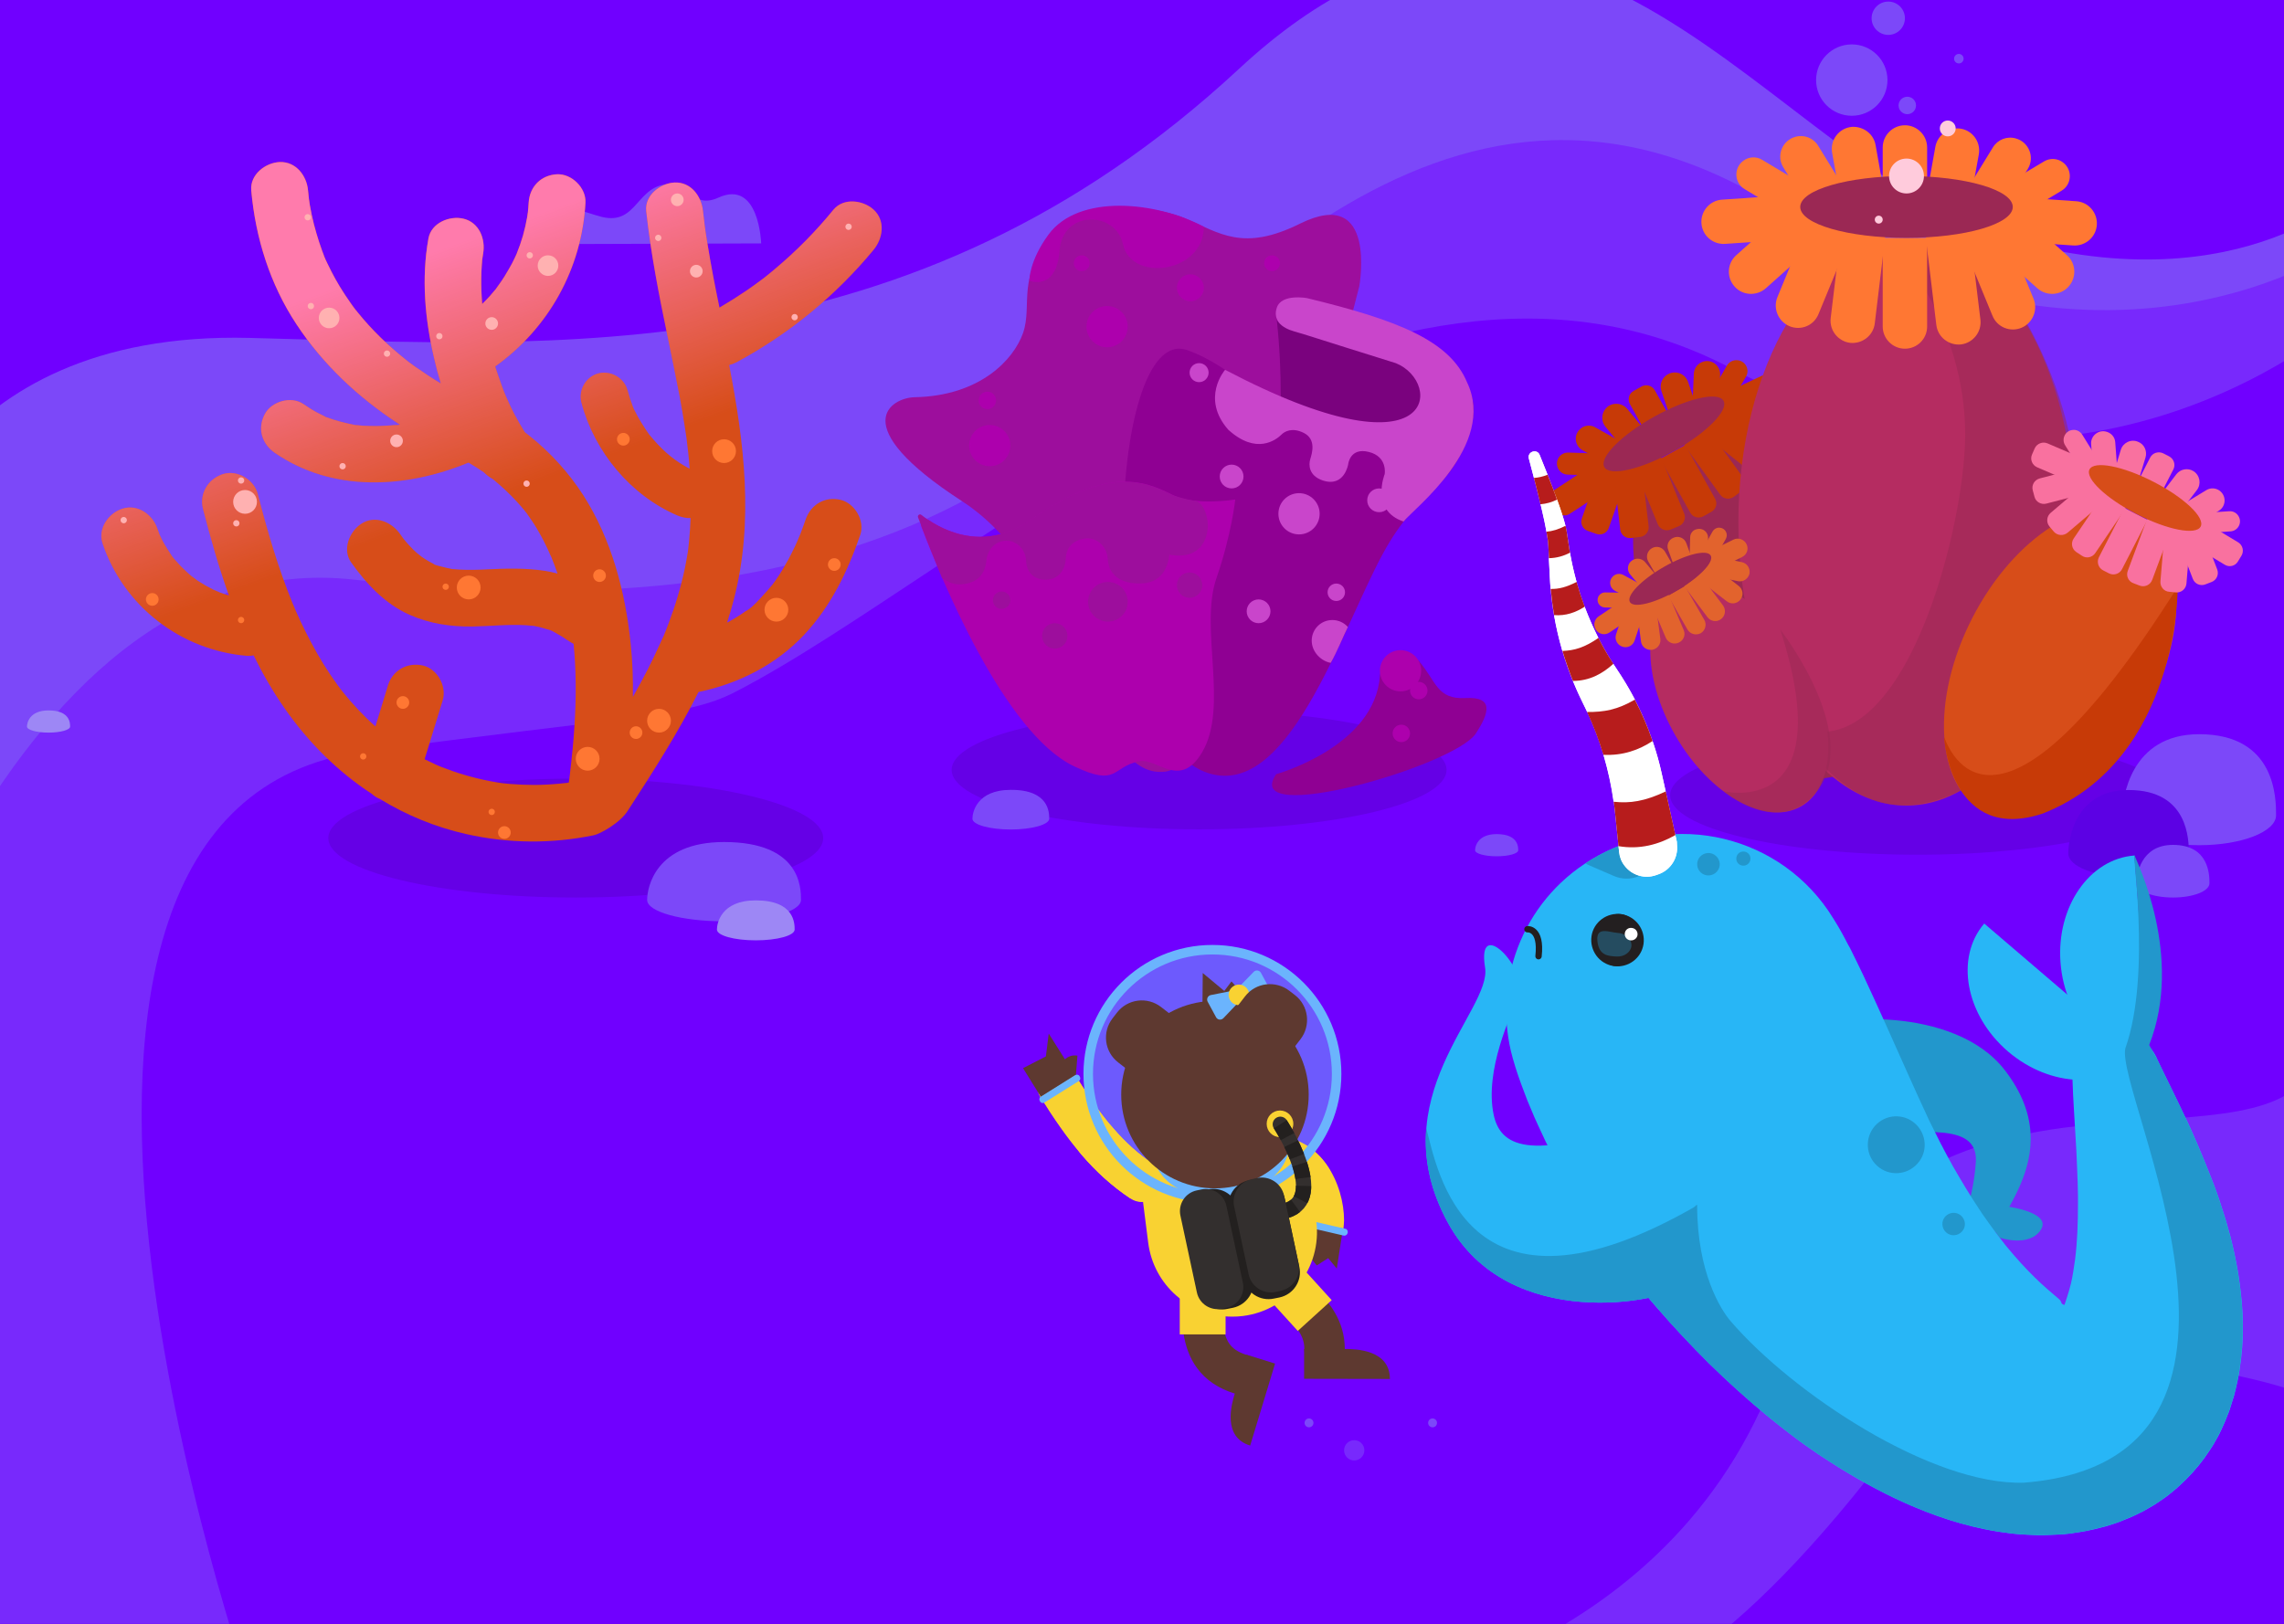 <svg width="1440" height="1024" fill="none" xmlns="http://www.w3.org/2000/svg"><rect width="100%" height="100%" fill="#333333" stroke="none"/><g clip-path="url(#clip0)"><path fill="#7000FF" d="M0 0h1440v1024H0z"/><g clip-path="url(#clip1)"><path d="M1448-8H-4v1162.1h1452V-8z" fill="#7000FF"/><path opacity=".5" d="M158.194 1067s-194.914-557.208 71.025-593.019c166.279-22.391 203.188-21.648 233.929-37.424 147.535-75.714 404.139-322.043 628.302-204.293 224.16 117.751 389.03-33.155 389.03-33.155l6.71-80.596s-72.57 93.027-223.9 62.501c-151.33-30.527-303.618-251.903-495.853-44.477-192.235 207.426-416.204 206.261-609.243 215.894C-39.712 362.29-92.043 585.589-92.043 585.589L-168 1067h326.194z" fill="#8053FA"/><path d="M-101.321 722.239s97.832-382.335 324.819-356.675c228.758 25.912 353.285-24.119 426.867-76.182C751.046 218.177 905.693-3.609 1120.36 130.664c214.67 134.273 366.28 18.605 366.28 18.605l1.15-31.531s-72.34 75.043-220.94 33.249c-148.6-41.795-278.434-299.934-485.754-107.522C573.775 235.877 350.565 218.017 157.367 213.094c-198.038-5.009-227.285 144.89-227.285 144.89l-21.459 219.6-9.944 144.655z" fill="#7C48F9"/><path opacity=".5" d="M1447.9 686l1.1 192s-176.3-65.5-272 55c-100.9 127-163.2 144-194.9 141-31.7-3-128.1-1-128.1-1s206.3-25 269.7-219c65.4-199.7 265.2-120 324.2-168z" fill="#8053FA"/><path opacity=".1" d="M1209 539c86.16 0 156-16.789 156-37.5s-69.84-37.5-156-37.5-156 16.789-156 37.5 69.84 37.5 156 37.5z" fill="#000"/><path d="M1435 514.1c0 10.4-21.7 18.9-48.5 18.9s-48.5-8.5-48.5-18.9c0-10.4 5-51.1 48.5-51.1 48.5 0 48.5 40.7 48.5 51.1z" fill="#7C48F9"/><path d="M1380 538.2c0 8.2-17 14.8-38 14.8s-38-6.6-38-14.8c0-8.2 3.9-40 38-40 38 0 38 31.8 38 40z" fill="#5C01E4"/><path d="M1393 557c0 5-10.3 9-23 9s-23-4-23-9 2.4-24.2 23-24.2c23 0 23 19.3 23 24.2z" fill="#7C48F9"/><path d="M1166.88 485.598c32.87-18.275 34.57-77.972 3.79-133.337-30.78-55.366-82.38-85.433-115.25-67.158-32.87 18.275-34.57 77.972-3.79 133.337 30.78 55.366 82.38 85.433 115.25 67.158z" fill="#9B2854"/><path d="M1088.8 230.5l-17.2 29.8 14.8 2.1 14.4-24.9c2.5-4.3-.2-9.7-5.1-10.3-2.7-.4-5.5.9-6.9 3.3z" fill="#C73A07"/><path d="M1067.9 235.6l-1.1 26.5 16.8-4.1.9-21.7c.2-5.5-4.9-9.7-10.2-8.4-3.6.9-6.2 4-6.4 7.7z" fill="#C73A07"/><path d="M1047.5 246.7l7.2 21.1 16.3-7.4-6.7-19.5c-1.7-5-7.3-7.4-12.1-5.2-4.2 1.9-6.2 6.7-4.7 11zM988.799 285.4l34.401 1.1-6.1 13.7-28.801-.9c-4.9-.2-8.1-5.3-6.1-9.8 1.1-2.5 3.7-4.2 6.6-4.1z" fill="#C73A07"/><path d="M1005.8 269.5l23.1 13-12.3 12.1-18.9-10.7c-4.8-2.7-5.7-9.3-1.7-13.1 2.5-2.6 6.6-3.2 9.8-1.3z" fill="#C73A07"/><path d="M1026 257.9l14.1 17.3-14.9 9.9-13-16c-3.3-4.1-2.4-10.1 2-13.1 3.8-2.4 8.9-1.6 11.8 1.9z" fill="#C73A07"/><path d="M1043.3 246.1l11.7 21-15.7 8.7-11.7-21c-1.6-3-.6-6.7 2.4-8.3l5-2.8c2.9-1.6 6.7-.5 8.3 2.4zM1014.3 332.9l12.8-36.6-17-5.9-12.8 36.6c-1.1 3.2.6 6.7 3.8 7.8l5.4 1.9c3.2 1.1 6.7-.6 7.8-3.8z" fill="#C73A07"/><path d="M989.7 324l32.5-21.1-9.8-15.1L980 309c-2.8 1.8-3.7 5.6-1.8 8.5l3.1 4.8c1.8 2.8 5.6 3.6 8.4 1.7z" fill="#C73A07"/><path d="M1039.4 331.8l-4.5-38.5-17.9 2.1 4.5 38.5c.4 3.4 3.4 5.8 6.8 5.4l5.7-.7c3.4-.4 5.8-3.4 5.4-6.8z" fill="#C73A07"/><path d="M1061.8 323.8l-14.7-35.9-16.6 6.8 14.7 35.9c1.3 3.1 4.9 4.6 8 3.4l5.3-2.2c3.1-1.3 4.6-4.9 3.3-8z" fill="#C73A07"/><path d="M1081.3 314.5l-18.8-33.9-15.7 8.7 18.8 33.9c1.6 3 5.4 4 8.3 2.4l5-2.8c3-1.6 4.1-5.3 2.4-8.3zM1114.2 277.4l-37.8-8.5 3.9-17.5 37.8 8.5c3.3.7 5.4 4 4.6 7.3l-1.3 5.6c-.6 3.3-3.9 5.3-7.2 4.6z" fill="#C73A07"/><path d="M1118.3 253.3l-35.1 16.5-7.6-16.3 35.1-16.5c3.1-1.4 6.7-.1 8.2 2.9l2.4 5.2c1.4 3.1 0 6.8-3 8.2z" fill="#C73A07"/><path d="M1103.2 297.1l-30.3-24.2 11.2-14.1 30.3 24.2c2.7 2.1 3.1 6 1 8.6l-3.6 4.5c-2.1 2.7-6 3.1-8.6 1z" fill="#C73A07"/><path d="M1084.5 311.9l-22.8-31.4 14.6-10.6 22.8 31.4c2 2.7 1.4 6.6-1.4 8.6l-4.6 3.4c-2.8 2-6.6 1.4-8.6-1.4z" fill="#C73A07"/><path d="M1055.13 284.578c20.76-11.54 34.86-25.785 31.51-31.819-3.35-6.034-22.9-1.571-43.66 9.969-20.75 11.539-34.86 25.785-31.5 31.818 3.35 6.034 22.9 1.571 43.65-9.968z" fill="#9B2854"/><path d="M1202 508c58.54 0 106-79.917 106-178.5S1260.54 151 1202 151s-106 79.917-106 178.5S1143.46 508 1202 508z" fill="#B52C61"/><path opacity=".5" d="M1242.7 153.1L1196 157s43 48 43 117c0 62.6-44 231-119 177 34 37 58.5 74.9 116.3 47.5 57.8-27.4 131.2-199.3 6.4-345.4z" fill="#9B2854"/><path d="M1288.7 101.8l-46 27.5 18.6 14 38.4-23c6.6-3.9 7.1-13.3.9-17.9-3.4-2.6-8.1-2.9-11.9-.6z" fill="#F73"/><path d="M1256.5 92.9l-21.6 35.2 25.9 7.2 17.7-28.8c4.5-7.3.7-16.9-7.6-19.2-5.5-1.6-11.4.7-14.4 5.6z" fill="#F73"/><path d="M1220.2 92.5l-6.1 34.2 27.8 2.2 5.7-31.6c1.4-8.1-4.4-15.6-12.5-16.3-7.2-.4-13.6 4.5-14.9 11.5zM1111 100.8l46 27.5-18.6 14-38.4-23c-6.6-3.9-7.1-13.3-.9-17.9 3.4-2.6 8.2-2.9 11.9-.6z" fill="#F73"/><path d="M1146.3 91.9l21.6 35.2-25.9 7.2-17.7-28.8c-4.5-7.3-.7-16.9 7.6-19.2 5.5-1.6 11.4.7 14.4 5.6z" fill="#F73"/><path d="M1182.5 91.5l6.1 34.2-27.8 2.2-5.7-31.6c-1.4-8.1 4.4-15.6 12.5-16.3 7.3-.4 13.7 4.5 14.9 11.5z" fill="#F73"/><path d="M1215 93v33h-28V93c0-7.7 6.3-14 14-14s14 6.3 14 14zM1113.3 181.8l41.7-37.2-18.6-20.9-41.7 37.2c-5.8 5.1-6.3 14-1.1 19.8 5 5.7 13.9 6.2 19.7 1.1z" fill="#F73"/><path d="M1087.6 153.8l55.8-3.8-1.9-27.9-55.8 3.8c-7.7.5-13.5 7.2-13 14.9s7.2 13.5 14.9 13z" fill="#F73"/><path d="M1146.5 198.1l21.3-51.7-25.9-10.7-21.3 51.7c-2.9 7.1.5 15.3 7.6 18.3 7.2 3 15.4-.4 18.3-7.6z" fill="#F73"/><path d="M1182 203.9l6.7-55.5-27.8-3.3-6.7 55.5c-.9 7.7 4.6 14.6 12.2 15.6 7.7.8 14.7-4.6 15.6-12.3z" fill="#F73"/><path d="M1215 205.9V150h-28v55.9c0 7.7 6.3 14 14 14s14-6.2 14-14zM1284.5 181.8l-41.7-37.2 18.6-20.9 41.7 37.2c5.8 5.1 6.3 14 1.1 19.8-5.1 5.7-13.9 6.2-19.7 1.1z" fill="#F73"/><path d="M1307.1 154.8l-55.8-3.8 1.9-27.9 55.8 3.8c7.7.5 13.5 7.2 13 14.9s-7.2 13.5-14.9 13z" fill="#F73"/><path d="M1256.2 199.1l-21.3-51.7 25.9-10.7 21.3 51.7c2.9 7.1-.5 15.3-7.6 18.3-7.2 3-15.4-.4-18.3-7.6z" fill="#F73"/><path d="M1220.8 204.9l-6.7-55.5 27.8-3.3 6.7 55.5c.9 7.7-4.6 14.6-12.2 15.6-7.7.8-14.7-4.6-15.6-12.3z" fill="#F73"/><path d="M1202 150c37 0 67-8.73 67-19.5s-30-19.5-67-19.5-67 8.73-67 19.5 30 19.5 67 19.5z" fill="#9B2854"/><path d="M1135.65 508.458c22.26-12.815 22.8-53.583 1.23-91.059-21.58-37.475-57.12-57.466-79.37-44.651-22.26 12.815-22.81 53.583-1.23 91.058 21.58 37.476 57.11 57.467 79.37 44.652z" fill="#B52C61"/><path d="M1079.7 335.2l-11.4 20.5 10.2 1.3 9.6-17.2c1.6-2.9-.2-6.6-3.6-7-1.9-.3-3.8.7-4.8 2.4z" fill="#E2632D"/><path d="M1065.6 338.9l-.5 18.1 11.4-2.9.4-14.8c.1-3.8-3.4-6.6-7.1-5.6-2.4.5-4.2 2.6-4.2 5.2z" fill="#E2632D"/><path d="M1051.7 346.6l5.2 14.4 11.1-5.2-4.8-13.2c-1.2-3.4-5.1-5-8.3-3.4-2.9 1.2-4.3 4.5-3.2 7.4zM1012 373.6l23.5.4-4 9.4-19.6-.3c-3.4-.1-5.6-3.5-4.3-6.6.8-1.8 2.5-2.9 4.4-2.9z" fill="#E2632D"/><path d="M1023.5 362.6l15.9 8.6-8.3 8.4-13-7.1c-3.3-1.8-4-6.3-1.3-8.9 1.7-1.8 4.5-2.2 6.7-1z" fill="#E2632D"/><path d="M1037.2 354.5l9.8 11.7-10.1 6.9-9.1-10.8c-2.3-2.7-1.8-6.9 1.2-8.9 2.6-1.8 6.2-1.3 8.2 1.1z" fill="#E2632D"/><path d="M1049.8 348l7.2 12.5-10.6 6.1-7.2-12.5c-1.7-2.9-.7-6.7 2.3-8.4 2.9-1.7 6.6-.7 8.3 2.3zM1030.6 403.9l7.7-23.3-11.7-3.9-7.7 23.3c-1.1 3.2.7 6.7 3.9 7.8 3.3 1.1 6.7-.6 7.8-3.9z" fill="#E2632D"/><path d="M1014.7 398.9l20.4-13.7-6.8-10.2-20.4 13.7c-2.8 1.9-3.6 5.7-1.7 8.5 1.9 2.8 5.7 3.6 8.5 1.7z" fill="#E2632D"/><path d="M1046.8 402.9l-3.2-24.3-12.2 1.6 3.2 24.3c.4 3.4 3.5 5.7 6.9 5.3 3.4-.5 5.8-3.6 5.3-6.9z" fill="#E2632D"/><path d="M1061.5 397.3l-9.6-22.6-11.3 4.8 9.6 22.6c1.3 3.1 4.9 4.6 8.1 3.2 3.1-1.3 4.6-4.9 3.2-8z" fill="#E2632D"/><path d="M1074.5 390.9l-12.2-21.3-10.6 6.1 12.2 21.3c1.7 2.9 5.4 3.9 8.4 2.3 2.9-1.8 3.9-5.5 2.2-8.4zM1095.7 366.5l-24-5 2.5-12 24 5c3.3.7 5.4 3.9 4.8 7.3-.8 3.2-4 5.4-7.3 4.7z" fill="#E2632D"/><path d="M1098.3 351.3l-22 10.8-5.4-11 22-10.8c3-1.5 6.7-.2 8.2 2.8 1.6 3 .3 6.7-2.8 8.2z" fill="#E2632D"/><path d="M1088.7 379.2l-19.4-15 7.5-9.7 19.4 15c2.7 2.1 3.2 5.9 1.1 8.6-2.1 2.7-5.9 3.2-8.6 1.1z" fill="#E2632D"/><path d="M1076.5 389.2l-14.7-19.6 9.8-7.4 14.7 19.6c2 2.7 1.5 6.6-1.2 8.6-2.7 2.1-6.6 1.5-8.6-1.2z" fill="#E2632D"/><path d="M1057.32 372.355c14.07-8.103 23.58-17.969 21.23-22.037-2.34-4.068-15.65-.798-29.72 7.305-14.07 8.102-23.58 17.968-21.23 22.036 2.34 4.068 15.65.798 29.72-7.304z" fill="#9B2854"/><path opacity=".5" d="M1122.4 397s55.6 71 19.6 106c-23.9 23.2-55.3-4-55.3-4s74.3 18 35.7-102z" fill="#9B2854"/><path d="M1354.34 446.609c26.51-51.577 23.2-106.14-7.4-121.871-30.6-15.731-76.91 13.327-103.42 64.903-26.51 51.577-23.2 106.14 7.41 121.871 30.6 15.731 76.9-13.327 103.41-64.903z" fill="#D74D19"/><path d="M1373 370s1 109-85 143c-57 19-62.4-45.7-62.2-47.8.2-2.2 26.2 96.8 147.2-95.2z" fill="#C73A07"/><path d="M1405.4 322.4l-31.4 2 6 12.4 26.3-1.7c4.5-.3 7.3-5.1 5.3-9.1-1.1-2.4-3.6-3.8-6.2-3.6z" fill="#F9719F"/><path d="M1391 309.1l-20.7 12.6 11.6 10.7 17-10.3c4.3-2.6 4.9-8.6 1.2-12.1-2.5-2.3-6.2-2.7-9.1-.9z" fill="#F9719F"/><path d="M1372.1 299.1l-12.4 16.3 13.9 8.6 11.5-15c2.9-3.8 1.9-9.3-2.2-11.9-3.6-2.2-8.2-1.3-10.8 2zM1312.8 274.1l16.6 26.8-13.5 2.3-13.9-22.4c-2.4-3.8-.1-8.9 4.3-9.6 2.6-.5 5.1.7 6.5 2.9z" fill="#F9719F"/><path d="M1333.6 278.9l1.8 24.2-15.5-3.2-1.5-19.8c-.4-5 4.2-9 9.1-8 3.4.7 5.9 3.4 6.1 6.8z" fill="#F9719F"/><path d="M1352.7 288.5l-6 19.6-15.1-6.3 5.5-18.1c1.4-4.6 6.5-7 10.9-5.1 3.9 1.5 5.9 5.8 4.7 9.9z" fill="#F9719F"/><path d="M1370.2 296.1l-9.8 19.1-14.6-7.5 9.8-19.1c1.5-3 5.2-4.2 8.3-2.7l3.7 1.9c3 1.6 4.2 5.3 2.6 8.3zM1290.1 317.6l33.9-8.8-4.1-15.9-33.9 8.8c-3.3.9-5.3 4.2-4.4 7.5l1.1 4.1c.8 3.2 4.2 5.1 7.4 4.3z" fill="#F9719F"/><path d="M1284.4 294.7l32.1 13.8 6.5-15.1-32.1-13.8c-3.1-1.3-6.7.1-8.1 3.2l-1.7 3.9c-1.3 3 .1 6.6 3.3 8z" fill="#F9719F"/><path d="M1303.6 335.9l26.7-22.7-10.7-12.5-26.7 22.7c-2.6 2.2-2.9 6.1-.7 8.7l2.7 3.2c2.2 2.5 6.1 2.8 8.7.6z" fill="#F9719F"/><path d="M1321 348.8l19.6-29-13.6-9.2-19.6 29c-1.9 2.8-1.2 6.6 1.6 8.5l3.5 2.3c2.8 2 6.6 1.2 8.5-1.6z" fill="#F9719F"/><path d="M1337.9 358.9l16-31.1-14.6-7.5-16 31.1c-1.5 3-.4 6.7 2.7 8.3l3.7 1.9c3 1.5 6.7.3 8.2-2.7zM1382.5 365l-12.6-32.7 15.4-5.9 12.6 32.7c1.2 3.2-.4 6.7-3.5 7.9l-3.9 1.5c-3.2 1.3-6.8-.3-8-3.5z" fill="#F9719F"/><path d="M1402.6 356.1l-30-18.1 8.5-14.1 30 18.1c2.9 1.8 3.8 5.5 2.1 8.4l-2.2 3.6c-1.7 3-5.5 3.9-8.4 2.1z" fill="#F9719F"/><path d="M1362.1 366.6l2.9-34.9 16.4 1.4-2.9 34.9c-.3 3.4-3.3 5.9-6.6 5.6l-4.2-.4c-3.4-.2-5.9-3.2-5.6-6.6z" fill="#F9719F"/><path d="M1341.5 360l12.2-32.8 15.4 5.7-12.2 32.8c-1.2 3.2-4.7 4.8-7.9 3.6l-3.9-1.5c-3.2-1.1-4.8-4.6-3.6-7.8z" fill="#F9719F"/><path d="M1387.47 332.049c2.9-5.649-10.43-18.293-29.79-28.242-19.35-9.949-37.39-13.434-40.3-7.786-2.9 5.649 10.43 18.293 29.79 28.242 19.35 9.949 37.39 13.435 40.3 7.786z" fill="#D74D19"/><path d="M1202 122c6.08 0 11-4.925 11-11s-4.92-11-11-11-11 4.925-11 11 4.92 11 11 11zM1184.5 141c1.38 0 2.5-1.119 2.5-2.5s-1.12-2.5-2.5-2.5-2.5 1.119-2.5 2.5 1.12 2.5 2.5 2.5z" fill="#FFCBDC"/><path d="M1167.5 73c12.43 0 22.5-10.074 22.5-22.5S1179.93 28 1167.5 28 1145 38.074 1145 50.5s10.07 22.5 22.5 22.5zM1190.5 22c5.8 0 10.5-4.701 10.5-10.5 0-5.799-4.7-10.5-10.5-10.5S1180 5.701 1180 11.5c0 5.799 4.7 10.5 10.5 10.5zM1202.5 72c3.04 0 5.5-2.462 5.5-5.5s-2.46-5.5-5.5-5.5-5.5 2.462-5.5 5.5 2.46 5.5 5.5 5.5zM1235 40c1.66 0 3-1.343 3-3s-1.34-3-3-3-3 1.343-3 3 1.34 3 3 3z" fill="#7C48F9"/><path d="M1228 86c2.76 0 5-2.239 5-5s-2.24-5-5-5-5 2.239-5 5 2.24 5 5 5z" fill="#FFCBDC"/><path opacity=".1" d="M756 523c86.156 0 156-16.789 156-37.5S842.156 448 756 448s-156 16.789-156 37.5S669.844 523 756 523z" fill="#000"/><path d="M479.9 153.5s-1.2-40.6-26.9-28.9c-15.9 7.3-19.3-8.6-30-8.6-22 0-20.8 26.3-43.5 20.8-12-3-26.3-10.5-35.5-3.1-9.1 7.3-14 20.3-14 20.3l149.9-.5zM661.5 516.3c0 3.7-10.9 6.8-24.2 6.8-13.3 0-24.2-3-24.2-6.8s2.5-18.2 24.2-18.2c24.2-.1 24.2 14.4 24.2 18.2zM957.2 536.2c0 2.1-6.1 3.8-13.6 3.8s-13.6-1.7-13.6-3.8c0-2.1 1.4-10.2 13.6-10.2 13.6 0 13.6 8.1 13.6 10.2z" fill="#7C48F9"/><path d="M857 180.5s11.6-63.7-37.3-39.5c-36.1 17.9-50.4 6.1-73-3.5-12.8-5.5-58.2-15.6-81.6 9.6-25.1 27.1-13.8 44.8-20.1 62.9-5.9 16.8-27.1 39.7-68.4 40.5-14.1.3-44.8 17.1 30 65.6 74.8 48.5 80.9 176.4 128.1 170.5C782 480.5 857 180.5 857 180.5z" fill="#9D0E9D"/><path d="M769.1 455.9S819 332 805 202c80-3 118 49.4 118 49.4L769.1 455.9z" fill="#7A027E"/><path d="M748.2 220.7c37.1 12.4 70.8 61.5 125.4 52.7 42.3-6.8 32.4-33 12.4-46.2-24.6-16.2-91.7-12.2-80.2-31.9 8.9-15.2 35.4 1.5 59.2 6.7 13.8 3 74.8 26 62.4 67.7-12.4 41.7-32.2 36.3-55.6 79.6-27.1 50.1-60.3 157.4-112.1 137.5-71.1-27.4-62.3-283-11.5-266.1z" fill="#8F0093"/><path d="M757.9 474.4c17-28.7-1.9-78.5 9.1-110 9.5-27.5 11.8-49.4 11.8-49.4s-24.6 4-38.4-2.4c-13.8-6.4-38.1-22-89.8 14.8-27.5 19.6-52.1 9.1-64.7.8-2.7-1.8-6.1.9-5 3.9 12.5 33.1 52.3 130.1 96.2 151.1 27.7 13.2 23.5.7 40.9-3.1 11.6-2.5 25.8 18.1 39.9-5.7z" fill="#AD00AD"/><path d="M804.6 488.2S867 471 870 426c1-8 13.1-22.2 24.4-9.3 11.3 12.9 11.3 24.5 29.6 23.5s14.6 9.8 6.6 22.2c-13.4 20.8-149 59.4-126 25.8z" fill="#8F0093"/><path d="M776.5 308c4.142 0 7.5-3.358 7.5-7.5 0-4.142-3.358-7.5-7.5-7.5-4.142 0-7.5 3.358-7.5 7.5 0 4.142 3.358 7.5 7.5 7.5zM793.5 393c4.142 0 7.5-3.358 7.5-7.5 0-4.142-3.358-7.5-7.5-7.5-4.142 0-7.5 3.358-7.5 7.5 0 4.142 3.358 7.5 7.5 7.5zM842.5 379c3.038 0 5.5-2.462 5.5-5.5s-2.462-5.5-5.5-5.5-5.5 2.462-5.5 5.5 2.462 5.5 5.5 5.5zM869.5 323c4.142 0 7.5-3.358 7.5-7.5 0-4.142-3.358-7.5-7.5-7.5-4.142 0-7.5 3.358-7.5 7.5 0 4.142 3.358 7.5 7.5 7.5zM819 337c7.18 0 13-5.82 13-13s-5.82-13-13-13-13 5.82-13 13 5.82 13 13 13zM756 241c3.314 0 6-2.686 6-6s-2.686-6-6-6-6 2.686-6 6 2.686 6 6 6zM839 418c-6-1-12-6.8-12-14s5.8-13 13-13c3.9 0 7.4 1.7 9.8 4.4C847 401 843 411 839 418z" fill="#C945CB"/><path d="M772.4 233.2s-15.6 17.8 2 37.8c17.6 16 30.1 6.5 33.6 3 2-2 6.8-4.6 14-1 8 4 5.2 12.9 4.1 16.5C825 293 825 300 834 303c13.6 4.5 16-10.2 16-10.2s1-10.8 13-7.8c12 3 10 14 10 14s-9.2 22.8 11.9 29.9c6.1-7.9 59.1-47.9 40-87.9C914 215 882 202 824 188c0 0-16-3-19 6-2.6 7.8 2.8 12.7 11 15 8.2 2.3 9.5 3 64 20 30 12 27 75-107.6 4.2z" fill="#C945CB"/><path d="M665 409c4.418 0 8-3.582 8-8s-3.582-8-8-8-8 3.582-8 8 3.582 8 8 8zM750 377c4.418 0 8-3.582 8-8s-3.582-8-8-8-8 3.582-8 8 3.582 8 8 8zM720.5 356c3.038 0 5.5-2.462 5.5-5.5s-2.462-5.5-5.5-5.5-5.5 2.462-5.5 5.5 2.462 5.5 5.5 5.5zM631.5 384c3.038 0 5.5-2.462 5.5-5.5s-2.462-5.5-5.5-5.5-5.5 2.462-5.5 5.5 2.462 5.5 5.5 5.5zM698.5 392c6.904 0 12.5-5.596 12.5-12.5s-5.596-12.5-12.5-12.5-12.5 5.596-12.5 12.5 5.596 12.5 12.5 12.5z" fill="#9D0E9D"/><path d="M753.2 315.8c5.3.7 8.3 9.2 8.3 15.7 0 0 .7 22.6-24.2 18.3-1.8 13.7-9.7 18.7-20.4 18.1 0 0-17.5.6-18.5-15.4-.4-7.2-5.8-13-13-13 0 0-13 0-13.5 13-.3 6.9-4.5 12.5-11.5 13-4 .5-13-1-13.5-12-.3-6.8-5.7-12.6-12.5-12.5-6.9 0-11.8 5.6-12.5 12.5-1.5 15-14.5 15-17.5 15-4 0-7.6-2.1-10.4-3.9l-15.2-38.3c-.5-1.3 1-2.5 2.1-1.6 10.3 8.1 38 25.1 69.5 2.7 51.7-36.8 76-21.1 89.8-14.8.2 0 7.7 2.5 13 3.2z" fill="#9D0E9D"/><path d="M698 219c7.18 0 13-5.82 13-13s-5.82-13-13-13-13 5.82-13 13 5.82 13 13 13zM883 436c7.18 0 13-5.82 13-13s-5.82-13-13-13-13 5.82-13 13 5.82 13 13 13zM624 294c7.18 0 13-5.82 13-13s-5.82-13-13-13-13 5.82-13 13 5.82 13 13 13zM750.5 190c4.694 0 8.5-3.806 8.5-8.5s-3.806-8.5-8.5-8.5-8.5 3.806-8.5 8.5 3.806 8.5 8.5 8.5zM622.5 258c3.038 0 5.5-2.462 5.5-5.5s-2.462-5.5-5.5-5.5-5.5 2.462-5.5 5.5 2.462 5.5 5.5 5.5zM883.5 468c3.038 0 5.5-2.462 5.5-5.5s-2.462-5.5-5.5-5.5-5.5 2.462-5.5 5.5 2.462 5.5 5.5 5.5zM682 171c2.761 0 5-2.239 5-5s-2.239-5-5-5-5 2.239-5 5 2.239 5 5 5zM802 171c2.761 0 5-2.239 5-5s-2.239-5-5-5-5 2.239-5 5 2.239 5 5 5z" fill="#AD00AD"/><path d="M649 177s17 7.1 19-19c2-26 35.7-24.8 40-4 5 24 50.8 18.5 51-11-30-16-79-21-98 5-12.3 16.8-12 29-12 29z" fill="#AD00AD"/><path opacity=".1" d="M363 566c86.156 0 156-16.789 156-37.5S449.156 491 363 491s-156 16.789-156 37.5S276.844 566 363 566z" fill="#000"/><path d="M505 567.5c0 7.5-21.7 13.5-48.5 13.5s-48.5-6-48.5-13.5 5-36.5 48.5-36.5c48.5 0 48.5 29.1 48.5 36.5z" fill="#7C48F9"/><path d="M501 586.2c0 3.8-11 6.8-24.5 6.8s-24.5-3-24.5-6.8 2.5-18.4 24.5-18.4c24.5 0 24.5 14.6 24.5 18.4zM44.2 458.2c0 2.1-6.1 3.8-13.6 3.8S17 460.3 17 458.2c0-2.1 1.4-10.2 13.6-10.2 13.6 0 13.6 8.1 13.6 10.2z" fill="#9D87F5"/><path d="M417.8 402.7c-.1.2-.1.1 0 0z" fill="#D74D19"/><path d="M550.8 157.5c5.9-7.2 7.6-18.3 0-25.3-6.6-6-18.9-7.7-25.3 0-11.1 13.6-23.4 26.1-36.9 37.4-1.7 1.5-3.5 2.9-5.2 4.3-.6.5-1.2 1-1.9 1.5-.2.1-.6.5-1.2.9-3.2 2.4-6.4 4.7-9.6 6.9-5.6 3.8-11.3 7.4-17.1 10.8-1.3-6.5-2.7-13-3.9-19.5-1.4-7.4-2.7-14.8-3.9-22.2-.6-3.6-1.1-7.1-1.6-10.7 0-.3-.1-.7-.1-1.2-.3-2.5-.6-4.9-.9-7.4-1-9.3-7.5-18.3-17.9-17.9-8.8.4-18.9 7.9-17.9 17.9 2.9 26.8 8.1 53.3 13.6 79.7 2.6 12.6 5.2 25.2 7.6 37.8 1.1 6.1 2.2 12.3 3.1 18.4.2 1.5.5 3.1.7 4.6.1.4.3 2 .4 2.6l1.2 10.2c.3 3.1.6 6.2.8 9.3-9.1-4.8-15.7-10.2-22.9-18.5-2.8-3.2-2.3-2.6-4.5-5.8-1.8-2.7-3.5-5.4-5.1-8.2-.8-1.5-1.6-3.1-2.4-4.6-.3-.6-.6-1.2-.8-1.8-.1-.2-.2-.4-.3-.8-1.2-3.3-2.3-6.5-3.2-9.9-2.1-7.8-10.7-12.6-18.5-10.5-7.9 2.2-12.6 10.6-10.5 18.5 8.2 30.9 30.8 58.2 60.3 71 2.8 1.2 5.7 1.8 8.5 1.7-.2 5-.5 9.9-1 14.9-.2 1.6-.3 3.1-.5 4.7-.1.5-.2 1.4-.2 1.6-.6 3.5-1.2 7-1.9 10.4-2.5 11.9-6 23.5-10.3 34.9-1 2.7-2.1 5.4-3.2 8.1-.1.2-.5 1.2-.7 1.5.1-.2.2-.5.4-1-.6 1.3-1.2 2.7-1.8 4-2.5 5.6-5.2 11.1-7.9 16.5-3 5.8-6.1 11.5-9.3 17.2.2-11.3-.2-22.5-1.4-33.7-3.3-32.4-12-65.6-29.8-93.4-9.2-14.3-20.8-27.1-34.2-37.7l-2.7-2.1c-4.5-7.1-8.5-14.6-11.8-22.4-.2-.5-.9-2.1-1.1-2.6-.5-1.4-1.1-2.8-1.6-4.2-1-2.8-2-5.7-3-8.6-.4-1.2-.8-2.5-1.2-3.7 33.7-24.1 54.7-61.8 56.9-103.3.5-9.3-8.6-18.3-17.9-17.9-10.1.5-17.3 7.8-17.9 17.9-.1 2-.3 4.1-.5 6.1 0 .2 0 .4-.1.6-.1.7-.2 1.5-.3 2.2-.7 4-1.6 8-2.7 11.9-1.1 3.8-2.4 7.5-3.9 11.2 0 .1-.1.2-.1.3-.4.9-.8 1.8-1.3 2.8-1 2.1-2 4.1-3.2 6.1-2 3.6-4.1 7-6.5 10.3-.6.8-1.2 1.6-1.8 2.5v.1c-1.3 1.5-2.6 3.1-3.9 4.6-1.6 1.8-3.3 3.5-5 5.2l-.3-4.2c-.3-5.3-.4-10.6-.2-15.9.1-2.6.3-5.2.5-7.8 0-.1 0-.3.1-.6.1-.6.4-2.9.5-3.3 1.6-9.2-2.5-19.7-12.5-22-8.7-2-20.2 2.6-22 12.5-4.5 25.2-2.2 50.9 3.6 75.6 1.2 5.3 2.6 10.5 4.2 15.8-2.4-1.4-4.7-2.9-7.1-4.4-3-2-6-4-9-6.1-1.4-1-2.7-2-4.1-3-.6-.4-1.1-.9-1.7-1.3 3.1 2.3.3.2-.3-.3-11.1-8.8-21.3-18.7-30.2-29.7-.4-.5-.8-1.1-1.3-1.6l-.1-.1c-1.1-1.5-2.2-2.9-3.2-4.4-2.3-3.3-4.6-6.7-6.7-10.2-1.9-3.1-3.6-6.3-5.3-9.5-.9-1.8-1.8-3.6-2.7-5.5-.3-.6-.6-1.2-.9-1.9 0-.1-.6-1.4-.9-2.1-.1-.3-.2-.5-.2-.6-.4-1.1-.8-2.1-1.2-3.2-.6-1.7-1.2-3.5-1.8-5.2-1.2-3.7-2.3-7.5-3.3-11.3-1-3.9-1.8-7.8-2.5-11.7-.2-1.1-.6-4.1-.6-3.9l-.6-5.7c-.8-9.3-7.6-18.3-17.9-17.9-9 .4-18.8 7.9-17.9 17.9 2.7 30 11.8 59.1 28.5 84.4 16.6 25.2 38.8 46 64 62.5.4.3.8.5 1.2.8-1.2.3-2.4.4-3.4.3.7-.1 1.5-.2 2.2-.3-.9.1-1.7.2-2.6.3-1.3.1-2.6.3-4 .3-2.5.2-5 .3-7.5.3-2.6 0-5.2-.1-7.7-.2-1.4-.1-2.9-.3-4.3-.4h-.5c-.2 0-.4-.1-.6-.1-6.1-1.2-11.9-2.7-17.7-4.8-.4-.1-.6-.2-.8-.3-.2-.1-.5-.3-.8-.5-1.5-.8-3-1.5-4.4-2.2-3-1.6-5.9-3.5-8.7-5.4-7.7-5.3-20.2-1.7-24.4 6.4-4.8 9.1-1.8 18.8 6.4 24.4 36.5 25.1 82.7 22.4 122.1 6.1 1.7 1 3.5 2.1 5.2 3.2 1.5 1 2.9 1.9 4.4 2.9 1.7 1.7 3.6 3.2 5.7 4.3 5.4 4.4 10.5 9.2 15.2 14.3 1.4 1.6 2.9 3.2 4.2 4.8.5.6 1 1.3 1.5 1.9 0 0 0 .1.1.1 0 0 0 .1.1.1 2.3 3.3 4.6 6.5 6.6 9.9 2 3.4 3.9 6.8 5.6 10.4.8 1.6 1.6 3.2 2.3 4.9.4.9.8 1.9 1.3 2.8.1.2.2.3.2.5 1.3 3.3 2.6 6.6 3.7 9.9-2.6-.7-5.2-1.3-7.9-1.7-12.5-1.9-24.8-1.5-37.4-.9-5.5.3-10.9.4-16.4.1-1.4-.1-2.7-.2-4.1-.3h-.5c-2.7-.6-5.4-1.1-8.1-1.9-1-.3-3.2-.7-4-1.4 2.4 1 2.6 1.1.8.3-.6-.3-1.1-.6-1.7-.9-1.4-.7-2.7-1.5-4-2.3-.2-.1-1.5-1-2.4-1.6-.6-.5-2.8-2.3-3.1-2.5-1.4-1.2-2.7-2.5-3.9-3.8-1.4-1.4-2.6-2.9-3.9-4.4-.5-.7-.9-1.1-1-1.3-.6-.8-1.2-1.6-1.7-2.4-5.4-7.6-15.8-12-24.4-6.4-7.5 4.9-12.2 16.3-6.4 24.4 9.7 13.6 21.3 26.1 36.8 33 12.6 5.6 26 7.6 39.8 7.4 11.2-.2 22.5-1.5 33.7-.8 1.3.1 2.6.3 3.9.3.3.1.6.1.9.1 2.8.5 5.6 1.2 8.3 2.1.5.1 1.8.5 2.7.7-.3-.1-.6-.1-1-.2 1.2.3 2.5 1.1 3.6 1.7 1.6.9 3.2 1.8 4.8 2.8.6.4 5.6 4 2.4 1.5 1.3 1 2.8 2 4.3 2.7.4 3.8.7 7.6.9 11.4.5 9.1.6 18.2.3 27.3-.3 9.3-.9 18.6-1.8 27.8-.5 5-1 10-1.6 14.9-.2 2-.5 4-.8 6.1-.4.1-.8.1-1.2.2-.3.1-.6.1-.8.1-1.3.1-2.6.3-3.9.4-5.3.5-10.6.8-15.9.8-5 0-10.1-.2-15.1-.6-.8-.1-4.9-.5-5.1-.5-2.8-.4-5.5-.9-8.2-1.4-10.2-2-20.1-4.9-29.8-8.7-.5-.2-1.8-.7-2.2-.9-.5-.2-1.1-.5-1.6-.7-2.4-1.1-4.7-2.2-7.1-3.4 3.8-12.4 7.6-24.8 11.4-37.1 2.7-8.9-3.3-19.9-12.5-22-9.7-2.2-19 2.9-22 12.5-2.6 8.6-5.3 17.2-7.9 25.9-1.8-1.6-3.7-3.3-5.4-5-3.6-3.5-7-7.1-10.3-10.9-1.5-1.8-3.1-3.6-4.5-5.4-.2-.2-1.7-2.2-1.9-2.4-.7-.9-1.3-1.8-2-2.7-6-8.3-11.4-17-16.2-26.1-2.4-4.4-4.6-8.9-6.8-13.5-1.1-2.4-2.2-4.8-3.3-7.3-.3-.6-.5-1.2-.7-1.7.3.6-1-2.3-1.2-2.8-9.1-22.3-15.9-45.5-21.9-68.8-2.3-9-12.9-15.4-22-12.5-9.3 3-15 12.3-12.5 22 4.7 18.2 9.9 36.6 16.3 54.5-2.1-.6-4.1-1.3-6.1-2 1.2.4-2.9-1.3-3.6-1.6l-5.1-2.7c-1.7-1-3.3-2-4.9-3-.5-.4-3.7-2.8-3.3-2.4-2.6-2.1-5-4.4-7.4-6.8-1.3-1.4-2.6-2.8-3.9-4.3-.4-.4-.7-.9-1.1-1.3-.1-.2-.3-.4-.5-.7-2.1-3.2-4.2-6.4-6-9.8-.6-1.2-1.2-2.5-1.8-3.7.1.2-1.2-3.3-1.4-3.9-3-8.8-12.4-15.6-22-12.5-8.8 2.8-15.7 12.5-12.5 22 13.4 39.7 49.4 67.3 91 70.8 1.4.1 2.9 0 4.2-.3 5.8 11.8 12.3 23.1 19.9 33.9 14.9 21.3 33.4 39.6 54.7 53.5 1.4 1.3 3.1 2.4 4.9 3.1 16.7 10.2 35 17.8 54.6 22.2 26.6 6 53.9 6.2 80.5.7 3.5-.7 16.5-7.6 21.4-15.6 15.7-24.2 31.5-48.8 44.5-74.7 25.1-5.2 48.9-17.2 66.6-36.1 16.8-17.9 27.5-40 35.4-63.1 3-8.8-3.5-19.9-12.5-22-9.9-2.3-18.7 3-22 12.5-.8 2.4-1.7 4.8-2.6 7.2-.4 1.2-.9 2.4-1.4 3.5-.2.5-2.2 5.1-1 2.5 1.2-2.6-.6 1.4-.9 1.9-.5 1.1-1 2.3-1.6 3.4-1.1 2.3-2.2 4.5-3.4 6.7-2.5 4.5-5.1 9-8.1 13.2-.7 1-1.4 2-2.2 3l-.3.3c-1.6 1.9-3.2 3.8-4.9 5.6-2.9 3.1-6.4 7.3-10.1 9.7-.5.3-1.1.6-1.4.8-1.1.8-2.1 1.5-3.2 2.2-2.2 1.4-4.5 2.8-6.8 4.1-.5.3-1 .6-1.6.8 1.6-4.8 3-9.7 4.3-14.7 12.7-49 6.5-98.9-3-147.7 1.6-.4 3.1-1 4.7-1.8 33.6-18.1 62.8-42.3 86.4-70.9zm-217.5-22.6c0 .3 0 .3 0 0zm-6.8 24.8c.4-1.1.5-1.1 0 0zm22.1 192.4c.1.2.1.2 0 0z" fill="#D74D19"/><path d="M417.8 402.7c-.1.2-.1.1 0 0z" fill="url(#paint0_linear)"/><path d="M550.8 157.5c5.9-7.2 7.6-18.3 0-25.3-6.6-6-18.9-7.7-25.3 0-11.1 13.6-23.4 26.1-36.9 37.4-1.7 1.5-3.5 2.9-5.2 4.3-.6.5-1.2 1-1.9 1.5-.2.1-.6.5-1.2.9-3.2 2.4-6.4 4.7-9.6 6.9-5.6 3.8-11.3 7.4-17.1 10.8-1.3-6.5-2.7-13-3.9-19.5-1.4-7.4-2.7-14.8-3.9-22.2-.6-3.6-1.1-7.1-1.6-10.7 0-.3-.1-.7-.1-1.2-.3-2.5-.6-4.9-.9-7.4-1-9.3-7.5-18.3-17.9-17.9-8.8.4-18.9 7.9-17.9 17.9 2.9 26.8 8.1 53.3 13.6 79.7 2.6 12.6 5.2 25.2 7.6 37.8 1.1 6.1 2.2 12.3 3.1 18.4.2 1.5.5 3.1.7 4.6.1.4.3 2 .4 2.6l1.2 10.2c.3 3.1.6 6.2.8 9.3-9.1-4.8-15.7-10.2-22.9-18.5-2.8-3.2-2.3-2.6-4.5-5.8-1.8-2.7-3.5-5.4-5.1-8.2-.8-1.5-1.6-3.1-2.4-4.6-.3-.6-.6-1.2-.8-1.8-.1-.2-.2-.4-.3-.8-1.2-3.3-2.3-6.5-3.2-9.9-2.1-7.8-10.7-12.6-18.5-10.5-7.9 2.2-12.6 10.6-10.5 18.5 8.2 30.9 30.8 58.2 60.3 71 2.8 1.2 5.7 1.8 8.5 1.7-.2 5-.5 9.9-1 14.9-.2 1.6-.3 3.1-.5 4.7-.1.5-.2 1.4-.2 1.6-.6 3.5-1.2 7-1.9 10.4-2.5 11.9-6 23.5-10.3 34.9-1 2.7-2.1 5.4-3.2 8.1-.1.2-.5 1.2-.7 1.5.1-.2.2-.5.4-1-.6 1.3-1.2 2.7-1.8 4-2.5 5.6-5.2 11.1-7.9 16.5-3 5.8-6.1 11.5-9.3 17.2.2-11.3-.2-22.5-1.4-33.7-3.3-32.4-12-65.6-29.8-93.4-9.2-14.3-20.8-27.1-34.2-37.7l-2.7-2.1c-4.5-7.1-8.5-14.6-11.8-22.4-.2-.5-.9-2.1-1.1-2.6-.5-1.4-1.1-2.8-1.6-4.2-1-2.8-2-5.7-3-8.6-.4-1.2-.8-2.5-1.2-3.7 33.7-24.1 54.7-61.8 56.9-103.3.5-9.3-8.6-18.3-17.9-17.9-10.1.5-17.3 7.8-17.9 17.9-.1 2-.3 4.1-.5 6.1 0 .2 0 .4-.1.6-.1.7-.2 1.5-.3 2.2-.7 4-1.6 8-2.7 11.9-1.1 3.8-2.4 7.5-3.9 11.2 0 .1-.1.2-.1.3-.4.9-.8 1.8-1.3 2.8-1 2.1-2 4.1-3.2 6.1-2 3.6-4.1 7-6.5 10.3-.6.8-1.2 1.6-1.8 2.5v.1c-1.3 1.5-2.6 3.1-3.9 4.6-1.6 1.8-3.3 3.5-5 5.2l-.3-4.2c-.3-5.3-.4-10.6-.2-15.9.1-2.6.3-5.2.5-7.8 0-.1 0-.3.1-.6.1-.6.4-2.9.5-3.3 1.6-9.2-2.5-19.7-12.5-22-8.7-2-20.2 2.6-22 12.5-4.5 25.2-2.2 50.9 3.6 75.6 1.2 5.3 2.6 10.5 4.2 15.8-2.4-1.4-4.7-2.9-7.1-4.4-3-2-6-4-9-6.1-1.4-1-2.7-2-4.1-3-.6-.4-1.1-.9-1.7-1.3 3.1 2.3.3.2-.3-.3-11.1-8.8-21.3-18.7-30.2-29.7-.4-.5-.8-1.1-1.3-1.6l-.1-.1c-1.1-1.5-2.2-2.9-3.2-4.4-2.3-3.3-4.6-6.7-6.7-10.2-1.9-3.1-3.6-6.3-5.3-9.5-.9-1.8-1.8-3.6-2.7-5.5-.3-.6-.6-1.2-.9-1.9 0-.1-.6-1.4-.9-2.1-.1-.3-.2-.5-.2-.6-.4-1.1-.8-2.1-1.2-3.2-.6-1.7-1.2-3.5-1.8-5.2-1.2-3.7-2.3-7.5-3.3-11.3-1-3.9-1.8-7.8-2.5-11.7-.2-1.1-.6-4.1-.6-3.9l-.6-5.7c-.8-9.3-7.6-18.3-17.9-17.9-9 .4-18.8 7.9-17.9 17.9 2.7 30 11.8 59.1 28.5 84.4 16.6 25.2 38.8 46 64 62.5.4.3.8.5 1.2.8-1.2.3-2.4.4-3.4.3.7-.1 1.5-.2 2.2-.3-.9.1-1.7.2-2.6.3-1.3.1-2.6.3-4 .3-2.5.2-5 .3-7.5.3-2.6 0-5.2-.1-7.7-.2-1.4-.1-2.9-.3-4.3-.4h-.5c-.2 0-.4-.1-.6-.1-6.1-1.2-11.9-2.7-17.7-4.8-.4-.1-.6-.2-.8-.3-.2-.1-.5-.3-.8-.5-1.5-.8-3-1.5-4.4-2.2-3-1.6-5.9-3.5-8.7-5.4-7.7-5.3-20.2-1.7-24.4 6.4-4.8 9.1-1.8 18.8 6.4 24.4 36.5 25.1 82.7 22.4 122.1 6.1 1.7 1 3.5 2.1 5.2 3.2 1.5 1 2.9 1.9 4.4 2.9 1.7 1.7 3.6 3.2 5.7 4.3 5.4 4.4 10.5 9.2 15.2 14.3 1.4 1.6 2.9 3.2 4.2 4.8.5.6 1 1.3 1.5 1.9 0 0 0 .1.1.1 0 0 0 .1.1.1 2.3 3.3 4.6 6.5 6.6 9.9 2 3.4 3.9 6.8 5.6 10.4.8 1.6 1.6 3.2 2.3 4.9.4.9.8 1.9 1.3 2.8.1.2.2.3.2.5 1.3 3.3 2.6 6.6 3.7 9.9-2.6-.7-5.2-1.3-7.9-1.7-12.5-1.9-24.8-1.5-37.4-.9-5.5.3-10.9.4-16.4.1-1.4-.1-2.7-.2-4.1-.3h-.5c-2.7-.6-5.4-1.1-8.1-1.9-1-.3-3.2-.7-4-1.4 2.4 1 2.6 1.1.8.3-.6-.3-1.1-.6-1.7-.9-1.4-.7-2.7-1.5-4-2.3-.2-.1-1.5-1-2.4-1.6-.6-.5-2.8-2.3-3.1-2.5-1.4-1.2-2.7-2.5-3.9-3.8-1.4-1.4-2.6-2.9-3.9-4.4-.5-.7-.9-1.1-1-1.3-.6-.8-1.2-1.6-1.7-2.4-5.4-7.6-15.8-12-24.4-6.4-7.5 4.9-12.2 16.3-6.4 24.4 9.7 13.6 21.3 26.1 36.8 33 12.6 5.6 26 7.6 39.8 7.4 11.2-.2 22.5-1.5 33.7-.8 1.3.1 2.6.3 3.9.3.3.1.6.1.9.1 2.8.5 5.6 1.2 8.3 2.1.5.1 1.8.5 2.7.7-.3-.1-.6-.1-1-.2 1.2.3 2.5 1.1 3.6 1.7 1.6.9 3.2 1.8 4.8 2.8.6.4 5.6 4 2.4 1.5 1.3 1 2.8 2 4.3 2.7.4 3.8.7 7.6.9 11.4.5 9.1.6 18.2.3 27.3-.3 9.3-.9 18.6-1.8 27.8-.5 5-1 10-1.6 14.9-.2 2-.5 4-.8 6.1-.4.1-.8.1-1.2.2-.3.1-.6.1-.8.1-1.3.1-2.6.3-3.9.4-5.3.5-10.6.8-15.9.8-5 0-10.1-.2-15.1-.6-.8-.1-4.9-.5-5.1-.5-2.8-.4-5.5-.9-8.2-1.4-10.2-2-20.1-4.9-29.8-8.7-.5-.2-1.8-.7-2.2-.9-.5-.2-1.1-.5-1.6-.7-2.4-1.1-4.7-2.2-7.1-3.4 3.8-12.4 7.6-24.8 11.4-37.1 2.7-8.9-3.3-19.9-12.5-22-9.7-2.2-19 2.9-22 12.5-2.6 8.6-5.3 17.2-7.9 25.9-1.8-1.6-3.7-3.3-5.4-5-3.6-3.5-7-7.1-10.3-10.9-1.5-1.8-3.1-3.6-4.5-5.4-.2-.2-1.7-2.2-1.9-2.4-.7-.9-1.3-1.8-2-2.7-6-8.3-11.4-17-16.2-26.1-2.4-4.4-4.6-8.9-6.8-13.5-1.1-2.4-2.2-4.8-3.3-7.3-.3-.6-.5-1.2-.7-1.7.3.6-1-2.3-1.2-2.8-9.1-22.3-15.9-45.5-21.9-68.8-2.3-9-12.9-15.4-22-12.5-9.3 3-15 12.3-12.5 22 4.7 18.2 9.9 36.6 16.3 54.5-2.1-.6-4.1-1.3-6.1-2 1.2.4-2.9-1.3-3.6-1.6l-5.1-2.7c-1.7-1-3.3-2-4.9-3-.5-.4-3.7-2.8-3.3-2.4-2.6-2.1-5-4.4-7.4-6.8-1.3-1.4-2.6-2.8-3.9-4.3-.4-.4-.7-.9-1.1-1.3-.1-.2-.3-.4-.5-.7-2.1-3.2-4.2-6.4-6-9.8-.6-1.2-1.2-2.5-1.8-3.7.1.2-1.2-3.3-1.4-3.9-3-8.8-12.4-15.6-22-12.5-8.8 2.8-15.7 12.5-12.5 22 13.4 39.7 49.4 67.3 91 70.8 1.4.1 2.9 0 4.2-.3 5.8 11.8 12.3 23.1 19.9 33.9 14.9 21.3 33.4 39.6 54.7 53.5 1.4 1.3 3.1 2.4 4.9 3.1 16.7 10.2 35 17.8 54.6 22.2 26.6 6 53.9 6.2 80.5.7 3.5-.7 16.5-7.6 21.4-15.6 15.7-24.2 31.5-48.8 44.5-74.7 25.1-5.2 48.9-17.2 66.6-36.1 16.8-17.9 27.5-40 35.4-63.1 3-8.8-3.5-19.9-12.5-22-9.9-2.3-18.7 3-22 12.5-.8 2.4-1.7 4.8-2.6 7.2-.4 1.2-.9 2.4-1.4 3.5-.2.5-2.2 5.1-1 2.5 1.2-2.6-.6 1.4-.9 1.9-.5 1.1-1 2.3-1.6 3.4-1.1 2.3-2.2 4.5-3.4 6.7-2.5 4.5-5.1 9-8.1 13.2-.7 1-1.4 2-2.2 3l-.3.3c-1.6 1.9-3.2 3.8-4.9 5.6-2.9 3.1-6.4 7.3-10.1 9.7-.5.3-1.1.6-1.4.8-1.1.8-2.1 1.5-3.2 2.2-2.2 1.4-4.5 2.8-6.8 4.1-.5.3-1 .6-1.6.8 1.6-4.8 3-9.7 4.3-14.7 12.7-49 6.5-98.9-3-147.7 1.6-.4 3.1-1 4.7-1.8 33.6-18.1 62.8-42.3 86.4-70.9zm-217.5-22.6c0 .3 0 .3 0 0zm-6.8 24.8c.4-1.1.5-1.1 0 0zm22.1 192.4c.1.2.1.2 0 0z" fill="url(#paint1_linear)"/><path d="M250 282c2.209 0 4-1.791 4-4s-1.791-4-4-4-4 1.791-4 4 1.791 4 4 4z" fill="#FFB1B1"/><path d="M378 367c2.209 0 4-1.791 4-4s-1.791-4-4-4-4 1.791-4 4 1.791 4 4 4zM254 447c2.209 0 4-1.791 4-4s-1.791-4-4-4-4 1.791-4 4 1.791 4 4 4zM96 382c2.209 0 4-1.791 4-4s-1.791-4-4-4c-2.209 0-4 1.791-4 4s1.791 4 4 4zM318 529c2.209 0 4-1.791 4-4s-1.791-4-4-4-4 1.791-4 4 1.791 4 4 4zM401 466c2.209 0 4-1.791 4-4s-1.791-4-4-4-4 1.791-4 4 1.791 4 4 4zM393 281c2.209 0 4-1.791 4-4s-1.791-4-4-4-4 1.791-4 4 1.791 4 4 4z" fill="#F73"/><path d="M439 175c2.209 0 4-1.791 4-4s-1.791-4-4-4-4 1.791-4 4 1.791 4 4 4zM427 130c2.209 0 4-1.791 4-4s-1.791-4-4-4-4 1.791-4 4 1.791 4 4 4z" fill="#FFB1B1"/><path d="M526 360c2.209 0 4-1.791 4-4s-1.791-4-4-4-4 1.791-4 4 1.791 4 4 4zM415.5 462c4.142 0 7.5-3.358 7.5-7.5 0-4.142-3.358-7.5-7.5-7.5-4.142 0-7.5 3.358-7.5 7.5 0 4.142 3.358 7.5 7.5 7.5zM295.5 378c4.142 0 7.5-3.358 7.5-7.5 0-4.142-3.358-7.5-7.5-7.5-4.142 0-7.5 3.358-7.5 7.5 0 4.142 3.358 7.5 7.5 7.5z" fill="#F73"/><path d="M154.5 324c4.142 0 7.5-3.358 7.5-7.5 0-4.142-3.358-7.5-7.5-7.5-4.142 0-7.5 3.358-7.5 7.5 0 4.142 3.358 7.5 7.5 7.5z" fill="#FFB1B1"/><path d="M370.5 486c4.142 0 7.5-3.358 7.5-7.5 0-4.142-3.358-7.5-7.5-7.5-4.142 0-7.5 3.358-7.5 7.5 0 4.142 3.358 7.5 7.5 7.5zM456.5 292c4.142 0 7.5-3.358 7.5-7.5 0-4.142-3.358-7.5-7.5-7.5-4.142 0-7.5 3.358-7.5 7.5 0 4.142 3.358 7.5 7.5 7.5z" fill="#F73"/><path d="M415 152c1.105 0 2-.895 2-2s-.895-2-2-2-2 .895-2 2 .895 2 2 2zM334 163c1.105 0 2-.895 2-2s-.895-2-2-2-2 .895-2 2 .895 2 2 2zM196 195c1.105 0 2-.895 2-2s-.895-2-2-2-2 .895-2 2 .895 2 2 2zM244 225c1.105 0 2-.895 2-2s-.895-2-2-2-2 .895-2 2 .895 2 2 2zM216 296c1.105 0 2-.895 2-2s-.895-2-2-2-2 .895-2 2 .895 2 2 2zM149 332c1.105 0 2-.895 2-2s-.895-2-2-2-2 .895-2 2 .895 2 2 2zM152 305c1.105 0 2-.895 2-2s-.895-2-2-2-2 .895-2 2 .895 2 2 2zM277 214c1.105 0 2-.895 2-2s-.895-2-2-2-2 .895-2 2 .895 2 2 2zM332 307c1.105 0 2-.895 2-2s-.895-2-2-2-2 .895-2 2 .895 2 2 2z" fill="#FFB1B1"/><path d="M281 372c1.105 0 2-.895 2-2s-.895-2-2-2-2 .895-2 2 .895 2 2 2z" fill="#F73"/><path d="M78 330c1.105 0 2-.895 2-2s-.895-2-2-2-2 .895-2 2 .895 2 2 2z" fill="#FFB1B1"/><path d="M229 479c1.105 0 2-.895 2-2s-.895-2-2-2-2 .895-2 2 .895 2 2 2zM310 514c1.105 0 2-.895 2-2s-.895-2-2-2-2 .895-2 2 .895 2 2 2zM152 393c1.105 0 2-.895 2-2s-.895-2-2-2-2 .895-2 2 .895 2 2 2z" fill="#F73"/><path d="M194 139c1.105 0 2-.895 2-2s-.895-2-2-2-2 .895-2 2 .895 2 2 2zM535 145c1.105 0 2-.895 2-2s-.895-2-2-2-2 .895-2 2 .895 2 2 2zM501 202c1.105 0 2-.895 2-2s-.895-2-2-2-2 .895-2 2 .895 2 2 2z" fill="#FFB1B1"/><path d="M489.5 392c4.142 0 7.5-3.358 7.5-7.5 0-4.142-3.358-7.5-7.5-7.5-4.142 0-7.5 3.358-7.5 7.5 0 4.142 3.358 7.5 7.5 7.5z" fill="#F73"/><path d="M764.4 755.5c43.244 0 78.3-35.056 78.3-78.3s-35.056-78.3-78.3-78.3-78.3 35.056-78.3 78.3 35.056 78.3 78.3 78.3z" fill="#6BB4FD" fill-opacity=".5"/><path d="M310 208c2.209 0 4-1.791 4-4s-1.791-4-4-4-4 1.791-4 4 1.791 4 4 4zM345.5 174c3.59 0 6.5-2.91 6.5-6.5s-2.91-6.5-6.5-6.5-6.5 2.91-6.5 6.5 2.91 6.5 6.5 6.5zM207.5 207c3.59 0 6.5-2.91 6.5-6.5s-2.91-6.5-6.5-6.5-6.5 2.91-6.5 6.5 2.91 6.5 6.5 6.5z" fill="#FFB1B1"/><path d="M756.9 808.6c3.7 14.1-7 48.2 25.3 58" stroke="#5E3930" stroke-width="25.507" stroke-miterlimit="10" stroke-linecap="round"/><path d="M803.901 859.9l-15.7 51.7c-17.7-5.4-11.7-26.2-9.8-32.5 1.9-6.3 7.5-24.8 7.5-24.8" fill="#5E3930"/><path d="M806.7 802.3c-.1 14.6 28.4 22.6 28.4 48.4" stroke="#5E3930" stroke-width="25.507" stroke-miterlimit="10" stroke-linecap="round"/><path d="M822.2 869.5l54.1.1c0-18.5-21.7-18.9-28.2-18.9h-25.9" fill="#5E3930"/><path d="M847 774.8l-25.7-4s.1-.4.1-1.2c0-5.4-3.4-27.2-18.8-27.2-2 0-4.2.3-6.6.9l-6.5-25.2c4.5-1.2 8.9-1.7 13.1-1.7 30.9 0 44.8 31.1 44.8 53.2-.1 2-.2 3.7-.4 5.2z" fill="#F9D232"/><path d="M826.701 756.4c-4.3 0-8.5-2.1-11-6-4.5-7.1-9.7-7.9-13.2-7.9-2 0-4.2.3-6.6.9-6.9 1.8-14.001-2.4-15.801-9.3-1.8-7 2.401-14 9.301-15.8 4.5-1.2 8.9-1.7 13.1-1.7 14.5 0 27 7.1 35.2 20 3.8 6.1 2 14.1-4 17.9-2.2 1.3-4.6 1.9-7 1.9z" fill="#F9D232"/><path d="M830.201 798l-5.4-6.5-7.2 4.5 3.9-25.2 25.2 4-3.9 25.2-5.4-6.6-7.2 4.6z" fill="#5E3930"/><path d="M847.2 779.2l-25-5.8c-1.1-.2-1.7-1.3-1.5-2.4l.1-.4c.2-1.1 1.3-1.7 2.4-1.5l25 5.8c1.1.2 1.7 1.3 1.5 2.4l-.1.4c-.3 1.1-1.4 1.7-2.4 1.5z" fill="#6BB4FD"/><path d="M776.8 830.3c-26.5 0-49.5-19.7-52.9-46.7l-3.4-26.8c-3.7-29.3 17-56 46.3-59.7 29.3-3.7 56 17 59.7 46.3l3.4 26.8c3.7 29.3-17 56-46.3 59.7-2.3.3-4.5.4-6.8.4z" fill="#F9D232"/><path d="M720 745c-21.3-14.2-36.2-33.1-53-60" stroke="#F9D232" stroke-width="25.997" stroke-miterlimit="10" stroke-dasharray="112.82 112.82"/><path d="M720 745c-21.3-14.2-36.2-33.1-53-60" stroke="#F9D232" stroke-width="25.997" stroke-miterlimit="10" stroke-linecap="round" stroke-dasharray="39.24 39.24"/><path d="M719 757.7c-2.1-.2-4.2-.9-6.1-2.1-24-16-40-37.1-56.7-63.8-3.7-6-1.9-13.8 4.1-17.6 6-3.7 13.8-1.9 17.6 4.1 20.6 33.1 34.6 46.4 49.2 56.1 5.9 3.9 7.4 11.8 3.5 17.7-2.6 3.9-7.1 5.9-11.6 5.6z" fill="#F8D231"/><path d="M659.4 666.2l1.8-14.4 16.7 26.5-21.6 13.5-11.3-18.2 14.4-7.4z" fill="#5E3930"/><path d="M774.046 754.863c23.616-2.982 40.981-19.48 38.788-36.85-2.194-17.369-23.116-29.031-46.732-26.049-23.615 2.983-40.981 19.481-38.787 36.85 2.193 17.369 23.116 29.032 46.731 26.049z" fill="#6BB4FD"/><path d="M766 749.4c32.64 0 59.1-26.46 59.1-59.1s-26.46-59.1-59.1-59.1-59.1 26.46-59.1 59.1 26.46 59.1 59.1 59.1z" fill="#5E3930"/><path d="M779.4 631.2l-21.1-17.6-.2 22 21.3-4.4z" fill="#5E3930"/><path d="M786.2 629.8l-9.8-10.9-11.5 15.3 21.3-4.4z" fill="#5E3930"/><g clip-path="url(#clip2)"><path d="M784 630.1l14.3-2.6c1.9-.3 3-2.5 2-4.2l-5.3-9.8c-.9-1.7-3.3-2-4.6-.6l-10 10.3c-.9.9-1.1 2.3-.5 3.4l1.1 2c.6 1.1 1.8 1.7 3 1.5z" fill="#6BB4FD"/><path d="M781.3 631.6l-10 10.5c-1.4 1.4-3.7 1.1-4.6-.6l-5.3-9.8c-.9-1.7.1-3.8 2-4.2l14.2-2.8c1.2-.2 2.5.4 3.1 1.5l1.1 2c.5 1.1.3 2.5-.5 3.4z" fill="#6BB4FD"/><path d="M781.1 633.9c3.589 0 6.5-2.91 6.5-6.5s-2.911-6.5-6.5-6.5c-3.59 0-6.5 2.91-6.5 6.5s2.91 6.5 6.5 6.5z" fill="#F9D232"/></g><path d="M760.4 657l-27.1 34.9L705 670c-8.7-6.7-10.3-19.2-3.5-27.9l2.7-3.5c6.7-8.7 19.2-10.3 27.9-3.5l28.3 21.9zM763.101 656.6l34.9 27.1 21.9-28.3c6.7-8.7 5.2-21.2-3.5-27.9l-3.5-2.7c-8.7-6.7-21.2-5.2-27.9 3.5l-21.9 28.3zM678.3 678.4l1-12.7-1-.1c-5-.4-9.3 3.3-9.7 8.3l-.3 3.7 10 .8z" fill="#5E3930"/><path d="M680.2 681.7l-21.7 13.6c-.9.6-2.2.3-2.7-.6l-.2-.4c-.6-.9-.3-2.2.6-2.7l21.7-13.6c.9-.6 2.2-.3 2.7.6l.2.4c.6.9.3 2.1-.6 2.7z" fill="#6BB4FD"/><path d="M764.4 755.5c43.244 0 78.3-35.056 78.3-78.3s-35.056-78.3-78.3-78.3-78.3 35.056-78.3 78.3 35.056 78.3 78.3 78.3z" stroke="#6BB4FD" stroke-width="6" stroke-miterlimit="10"/><path opacity=".5" d="M853.8 921c3.535 0 6.4-2.865 6.4-6.4s-2.865-6.4-6.4-6.4c-3.534 0-6.4 2.865-6.4 6.4s2.866 6.4 6.4 6.4z" fill="#8053FA"/><path d="M825.3 900.1c1.546 0 2.8-1.254 2.8-2.8 0-1.546-1.254-2.8-2.8-2.8-1.546 0-2.8 1.254-2.8 2.8 0 1.546 1.254 2.8 2.8 2.8zM903.2 900.1c1.547 0 2.8-1.254 2.8-2.8 0-1.546-1.253-2.8-2.8-2.8-1.546 0-2.8 1.254-2.8 2.8 0 1.546 1.254 2.8 2.8 2.8z" fill="#7C48F9"/><path d="M772.7 817.4h-28.9v24.1h28.9v-24.1zM823.401 802.053l-21.394 19.426 16.2 17.841 21.395-19.426-16.201-17.841zM807 717.1c4.639 0 8.4-3.761 8.4-8.4s-3.761-8.4-8.4-8.4c-4.64 0-8.4 3.761-8.4 8.4s3.76 8.4 8.4 8.4z" fill="#F9D232"/><path d="M777.4 824.7l-3.5.7c-8.8 1.9-17.4-3.7-19.3-12.5l-9.1-42.8c-1.9-8.8 3.7-17.4 12.5-19.3l3.5-.7c8.8-1.9 17.4 3.7 19.3 12.5l9.1 42.8c1.9 8.8-3.7 17.4-12.5 19.3z" fill="#23201F"/><path d="M807.2 709s30.5 46.6 3.6 54.5" stroke="#332F2E" stroke-width="9.635" stroke-miterlimit="10" stroke-linecap="round" stroke-linejoin="round"/><path d="M807.2 709s30.5 46.6 3.6 54.5" stroke="#23201F" stroke-width="9.635" stroke-miterlimit="10" stroke-linejoin="round" stroke-dasharray="9 5"/><path d="M806.7 818.2l-3.5.7c-8.8 1.9-17.4-3.7-19.3-12.5l-9.1-42.8c-1.9-8.8 3.7-17.4 12.5-19.3l3.5-.7c8.8-1.9 17.4 3.7 19.3 12.5l9.1 42.8c1.9 8.8-3.7 17.4-12.5 19.3z" fill="#23201F"/><path d="M807.5 814l-3.1.7c-7.8 1.7-15.6-3.3-17.2-11.2l-9.1-42.7c-1.7-7.8 3.3-15.6 11.2-17.2l3.1-.7c7.8-1.7 15.6 3.3 17.2 11.2l9.1 42.7c1.6 7.8-3.4 15.5-11.2 17.2zM773.3 824.7l-2.9.6c-7.2 1.5-14.301-3.1-15.801-10.3L744.2 766.5c-1.5-7.2 3.1-14.3 10.3-15.8l2.9-.6c7.2-1.5 14.3 3.1 15.8 10.3l10.399 48.5c1.5 7.2-3.099 14.3-10.299 15.8z" fill="#332F2E"/><path d="M1037 963c7.73 0 14-6.268 14-14s-6.27-14-14-14-14 6.268-14 14 6.27 14 14 14z" fill="#7000FF"/><path d="M894.5 441c3.038 0 5.5-2.462 5.5-5.5s-2.462-5.5-5.5-5.5-5.5 2.462-5.5 5.5 2.462 5.5 5.5 5.5z" fill="#AD00AD"/><path d="M1175.6 715.8c39.9-2.2 71.7-7.2 70.1 17.1-1.5 22.2-8.1 37.4-11.7 48.1-4.2 12.2 17.5 30.6 17.4 12.4-.1-21.3 55.6-62.7 12.6-118.5-32-41.5-112.4-34.4-122.3-25-6.7 6.2-6 68.1 33.9 65.9z" fill="#2297CC"/><path d="M1262.5 760.4s31.6 3.4 24.2 15.1c-7.3 11.4-26 5-26 5l-11.4-15.1 13.2-5z" fill="#2297CC"/><path d="M953.8 667.5c2 7.2 4.5 14.3 7.2 21.3.7 1.7 1.3 3.5 2 5.3l2.2 5.2c1.4 3.5 2.9 6.9 4.5 10.3 6.2 13.8 13.1 27.2 20.9 40.4 15.4 26.3 33.6 51.5 54.4 75.1 2.6 3 5.2 5.9 7.8 8.8 2.6 2.9 5.3 5.8 8 8.7 1.3 1.4 2.7 2.9 4.1 4.3l4.1 4.3c2.8 2.8 5.6 5.6 8.4 8.5 11.4 11.2 23.4 22.1 36.1 32.6l4.8 3.9 4.9 3.9 4.9 3.8 2.5 1.9 2.5 1.9c1.7 1.3 3.4 2.5 5.1 3.7l5.2 3.6c.9.6 1.7 1.2 2.6 1.8l2.7 1.8c1.8 1.2 3.6 2.4 5.4 3.5 7.3 4.7 14.8 9.2 22.6 13.5 7.8 4.3 16 8.5 24.6 12.3l3.2 1.4c1.1.5 2.2.9 3.3 1.4 2.2.9 4.5 1.8 6.7 2.7l7 2.6c2.3.8 4.8 1.6 7.1 2.4 9.7 3.1 20 5.7 31.2 7.5 1.4.2 2.8.4 4.3.6l4.3.6c.7.1 1.5.1 2.2.2l2.2.2 4.5.3c1.6.1 3.1.1 4.7.2l2.3.1h2.4c1.6 0 3.2 0 4.8-.1l2.4-.1 2.5-.1c1.7-.1 3.3-.2 5-.3 1.6-.1 3.4-.4 5.1-.6l2.6-.4 1.3-.2 1.3-.2c1.8-.3 3.6-.6 5.3-1 1.7-.3 3.6-.8 5.4-1.2l2.7-.7c.9-.2 1.8-.5 2.7-.7 3.6-1.1 7.2-2.2 10.9-3.8 1.8-.7 3.6-1.4 5.4-2.2 1.8-.8 3.6-1.7 5.4-2.6 1.8-.8 3.5-1.9 5.3-2.9l2.6-1.5c.8-.5 1.7-1 2.5-1.6 1.7-1.1 3.3-2.2 5-3.4l1.2-.9 1.2-.9 2.3-1.9 2.3-1.9c.4-.3.8-.6 1.1-1l1.1-1c1.4-1.3 2.9-2.7 4.3-4.1 5.5-5.5 10.4-11.5 14.3-17.5l1.5-2.3.7-1.1c.2-.4.5-.8.7-1.1.9-1.5 1.7-3 2.6-4.6.9-1.5 1.6-3 2.3-4.6.7-1.5 1.4-3 2.1-4.6l1.8-4.5.9-2.2.2-.6c.1-.2.2-.4.2-.5l.3-1c.8-2.7 1.7-5.3 2.5-8 .7-2.6 1.3-5.2 1.9-7.9.3-1.3.6-2.6.8-3.9l.7-3.9c1.6-10.2 2.3-19.9 2.2-29.2-.1-9.2-1-18-2.1-26.3l-.9-6.2c-.3-2-.8-4-1.1-6l-.6-3-.6-3c-.4-2-.9-3.9-1.3-5.8l-1.4-5.7-1.6-5.6c-.5-1.9-1-3.7-1.6-5.5-.6-1.8-1.1-3.7-1.7-5.4l-1.7-5.3-1.8-5.2c-.6-1.7-1.3-3.5-1.9-5.2-.7-1.7-1.3-3.4-2-5.1-2.6-6.8-5.4-13.4-8.1-19.8-1.4-3.2-2.8-6.5-4.2-9.6-1.4-3.2-2.9-6.3-4.4-9.4-5.8-12.4-11.9-24.4-17.2-35.6l-.4-1c-6.7-13.8-23.3-19.6-37.2-13-10.2 4.9-16.1 15.3-15.7 25.9.2 7.3.6 14.3 1 21.1l1.2 20.1c.2 3.3.4 6.6.5 9.8.1 3.2.3 6.5.4 9.6 0 1.6.1 3.2.2 4.8 0 1.6.1 3.2.1 4.7l.1 4.7v4.6c0 12.3-.4 24.2-1.8 35.2-.8 5.5-1.5 10.7-2.7 15.6-1.1 4.8-4 13.2-4 13.2s-1.9-.3-2.1-1.8v-.1l-.1-.1-.1-.2c-.1-.1-.2-.3-.2-.4-.1-.2-.3-.4-.4-.5l-.2-.2-.2-.2-.5-.5-.6-.5c-1.6-1.4-3.8-3.2-6.2-5.3l-1.9-1.7c-.7-.6-1.3-1.2-2-1.8l-2-1.9-1-1-1.1-1c-2.8-2.8-5.8-5.8-8.8-9.1-3-3.3-6-6.8-9-10.4-.8-.9-1.5-1.9-2.2-2.8l-1.1-1.4c-.4-.5-.7-1-1.1-1.4l-2.2-2.9-2.2-3-1.1-1.5-1.1-1.5-2.2-3.1-2.2-3.1c-.7-1-1.4-2.1-2.1-3.2-5.7-8.5-11.1-17.6-16.4-26.8-1.3-2.4-2.6-4.7-3.9-7.1l-1.9-3.6c-.6-1.2-1.2-2.4-1.9-3.6-2.5-4.9-4.9-9.7-7.3-14.6-9.3-19.9-18.2-40.2-27.4-60.7-4.6-10.2-9.3-20.5-14.1-30.8l-3.7-7.7-3.8-7.7c-.6-1.3-1.3-2.6-2-3.8-.7-1.3-1.4-2.5-2-3.8-1.4-2.5-2.7-5.1-4.2-7.6l-3.3-5.4c-32.1-52.4-100.5-68.9-152.9-36.8-43.7 26.6-62.3 78.4-49.1 125.2z" fill="#28B6F6"/><path d="M1103.6 541.8c.2-2.5-1.6-4.6-4.1-4.8-2.5-.2-4.6 1.6-4.8 4.1-.2 2.5 1.6 4.6 4.1 4.8 2.4.2 4.6-1.6 4.8-4.1zM1082.4 549.7c-2.6 2.9-7.1 3.2-10 .6-2.9-2.6-3.2-7.1-.6-10 2.6-2.9 7.1-3.2 10-.6 3 2.6 3.3 7.1.6 10zM1237 776.6c-2.6 2.9-7.1 3.2-10 .6-2.9-2.6-3.2-7.1-.6-10 2.6-2.9 7.1-3.2 10-.6 2.9 2.6 3.3 7.1.6 10zM1208.9 733.8c-6.6 7.4-17.9 8.1-25.3 1.5-7.4-6.6-8-17.9-1.5-25.3 6.6-7.4 17.9-8.1 25.3-1.5 7.4 6.6 8.2 18 1.5 25.3z" fill="#2297CC"/><path fill-rule="evenodd" clip-rule="evenodd" d="M1044.47 527.126c1.68 4.632 1.69 9.887-.37 14.774-4.4 10.2-16.2 14.9-26.4 10.6l-15.3-6.6c-1-.43-1.94-.93-2.829-1.493 1.089-.719 2.199-1.421 3.329-2.107 13.13-8.041 27.26-13.032 41.57-15.174z" fill="#2297CC"/><path d="M1057.2 530.8l-9.6-43.2c-5.2-23.3-14.7-45.4-28-65.2-15.7-23.2-26-49.5-30.3-77.1l-1.6-10.4c-1.3-8.3-8.9-28.2-17-48-1.7-4.1-7.9-2-6.8 2.3 6.1 22.7 11.9 46.1 12.3 55.1l.9 19.2c1.3 27.9 8.5 55.3 21.1 80.3 10.7 21.4 17.5 44.5 20 68.2l2.6 25.2c.3 3.2 1.5 6.3 3.5 8.8 4.6 6 12.6 8.4 19.7 5.9l1.7-.6c7.6-2.7 12.4-10.3 11.6-18.3l-.1-2.2z" fill="#fff"/><path d="M1022.2 576.5c9.1 1.3 15.3 9.8 14 18.8-1.3 9-9.8 15.3-18.8 13.9-9.1-1.3-15.3-9.8-14-18.8 1.3-9 9.8-15.2 18.8-13.9z" fill="#231F20"/><path d="M1006.6 590.8c-1.3 9 3.5 17.2 10.8 18.3 7.3 1.1 14.3-5.3 15.7-14.3 1.3-9-3.5-17.2-10.8-18.3-7.4-1.1-14.4 5.3-15.7 14.3z" fill="#231F20"/><path opacity=".3" d="M1019.8 588.3c-5-.3-13.6-4.4-12.7 5 .9 9.4 6.9 9.6 12 9.9 5 .3 9.2-2.8 9.5-6.9.1-4.2-3.8-7.8-8.8-8z" fill="#29B6F6"/><path d="M1024.4 588.5c-.3 2.2 1.2 4.2 3.4 4.5 2.2.3 4.3-1.2 4.6-3.3.3-2.2-1.2-4.2-3.4-4.5-2.3-.4-4.3 1.1-4.6 3.3z" fill="#fff"/><path d="M1033.4 707c-69.8 26-87.6 15.5-91.7-4.1-5.8-27.9 10.7-62.3 16-75.8 6.1-15.3-26.9-50.7-21.4-16.9 4.4 26.9-66.6 82.1-23.3 161.1 38.1 69.4 136 50.2 149.2 38.8 8.6-7.5 19.1-121-28.8-103.1z" fill="#28B6F6"/><path d="M899.2 711.4c-1.5 18.1 1.8 38.1 13.8 59.9 38.1 69.4 136 50.2 149.2 38.8 3.7-3.2 7.8-26.1 7.4-49.7C923 845 906 736 899.2 711.4z" fill="#2297CC"/><path d="M1348.1 665.5c-18.5 21.6-55.3 20.5-82.1-2.4-26.8-23-33.5-59.1-15-80.7" fill="#28B6F6"/><path d="M1355.4 666.9c-28.4 2.2-53.6-24.6-56.3-59.8-2.7-35.2 18.2-65.5 46.6-67.6" fill="#28B6F6"/><path d="M1039 818c2.6 3 11.1 12.9 13.7 15.8 2.6 2.9 5.3 5.8 8 8.7 1.3 1.4 2.7 2.9 4.1 4.3l4.1 4.3c2.8 2.8 5.6 5.6 8.4 8.5 11.4 11.2 23.4 22.1 36.1 32.6l4.8 3.9 4.9 3.9 4.9 3.8 2.5 1.9 2.5 1.9c1.7 1.3 3.4 2.5 5.1 3.7l5.2 3.6c.9.6 1.7 1.2 2.6 1.8l2.7 1.8c1.8 1.2 3.6 2.4 5.4 3.5 7.3 4.7 14.8 9.2 22.6 13.5 7.8 4.3 16 8.5 24.6 12.3l3.2 1.4c1.1.5 2.2.9 3.3 1.4 2.2.9 4.5 1.8 6.7 2.7l7 2.6c2.3.8 4.8 1.6 7.1 2.4 9.7 3.1 20 5.7 31.2 7.5 1.4.2 2.8.4 4.3.6l4.3.6c.7.1 1.5.1 2.2.2l2.2.2 4.5.3c1.6.1 3.1.1 4.7.2l2.3.1h2.4c1.6 0 3.2 0 4.8-.1l2.4-.1 2.5-.1c1.7-.1 3.3-.2 5-.3 1.6-.1 3.4-.4 5.1-.6l2.6-.4 1.3-.2 1.3-.2c1.8-.3 3.6-.6 5.3-1 1.7-.3 3.6-.8 5.4-1.2l2.7-.7c.9-.2 1.8-.5 2.7-.7 3.6-1.1 7.2-2.2 10.9-3.8 1.8-.7 3.6-1.4 5.4-2.2 1.8-.8 3.6-1.7 5.4-2.6 1.8-.8 3.5-1.9 5.3-2.9l2.6-1.5c.8-.5 1.7-1 2.5-1.6 1.7-1.1 3.3-2.2 5-3.4l1.2-.9 1.2-.9 2.3-1.9 2.3-1.9c.4-.3.8-.6 1.1-1l1.1-1c1.4-1.3 2.9-2.7 4.3-4.1 5.5-5.5 10.4-11.5 14.3-17.5l1.5-2.3.7-1.1c.2-.4.5-.8.7-1.1.9-1.5 1.7-3 2.6-4.6.9-1.5 1.6-3 2.3-4.6.7-1.5 1.4-3 2.1-4.6l1.8-4.5.9-2.2.2-.6c.1-.2.2-.4.2-.5l.3-1c.8-2.7 1.7-5.3 2.5-8 .7-2.6 1.3-5.2 1.9-7.9.3-1.3.6-2.6.8-3.9l.7-3.9c1.6-10.2 2.3-19.9 2.2-29.2-.1-9.2-1-18-2.1-26.3l-.9-6.2c-.3-2-.8-4-1.1-6l-.6-3-.6-3c-.4-2-.9-3.9-1.3-5.8l-1.4-5.7-1.6-5.6c-.5-1.9-1-3.7-1.6-5.5-.6-1.8-1.1-3.7-1.7-5.4l-1.7-5.3-1.8-5.2c-.6-1.7-1.3-3.5-1.9-5.2-.7-1.7-1.3-3.4-2-5.1-2.6-6.8-5.4-13.4-8.1-19.8-1.4-3.2-2.8-6.5-4.2-9.6-1.4-3.2-2.9-6.3-4.4-9.4-5.8-12.4-11.9-24.4-17.2-35.6l-4.8-8.5c22-56-8-115.9-9-119-3-9 11 73-6 121-7 28 114 260-64 274-58 1.8-145.8-56.3-185-102-6-7-21-30.5-21-73 0-4-37.4 50.7-31 58z" fill="#2297CC"/><path d="M963 586s9-1 7 17" stroke="#231F20" stroke-width="4" stroke-miterlimit="10" stroke-linecap="round"/><path d="M1030.8 441.2c-3.4-6.5-7.1-12.7-11.2-18.8-.8-1.2-1.6-2.5-2.4-3.7-6.8 6.2-15 10.7-25.5 10.8 2 4.9 4.2 9.7 6.5 14.4.9 1.7 1.7 3.5 2.5 5.2 10.7 0 19.1-1.6 30.1-7.9zM1050.2 499.1l-2.6-11.6c-1.5-6.9-3.4-13.6-5.7-20.2-8.6 5.8-18.8 9.4-31 8.7 2.9 9.7 5 19.5 6.4 29.6 10.4 1.1 19.5-.2 32.9-6.5zM999.101 382.6c-5.5 3.6-11.9 5.9-19.3 5.3 1.3 7.6 3.1 15.1 5.2 22.5 7.6-.2 13.9-2 22.699-8.2-3.2-6.3-6.1-12.9-8.599-19.6zM994 367c-1.7-6.1-3.1-12.3-4.2-18.5-4 2.1-8.4 3.4-13.3 3.5l.6 11.4c.1 2.7.3 5.3.5 8 5.2.1 9.9-1 16.4-4.4zM981.701 315.1c-3.2 1.5-6.7 2.6-10.4 2.9 1.6 6.6 2.9 12.5 3.7 17.4 3.7-.4 7.4-1.5 12-3.7-1-4.3-2.9-10.1-5.3-16.6zM970.7 286.8c-1.7-4.1-7.9-2-6.8 2.3 1.1 4.1 2.2 8.2 3.2 12.2 2.8-.2 5.5-.8 8.6-2-1.6-4-3.3-8.2-5-12.5zM1020.4 533.6l.4 3.6c.3 3.2 1.5 6.3 3.5 8.8 4.6 6 12.6 8.4 19.7 5.9l1.7-.6c7.6-2.7 12.4-10.3 11.6-18.3l-.1-2.2-.9-4.1c-10.4 5.8-22.3 9.2-35.9 6.9z" fill="#fff"/><path d="M975.701 299.4c-3.1 1.2-5.8 1.8-8.6 2 1.5 5.7 2.9 11.3 4.1 16.6 3.7-.3 7.2-1.3 10.4-2.9-1.6-4.9-3.7-10.2-5.9-15.7zM989.3 345.3l-1.6-10.4c-.1-.9-.4-2.1-.7-3.3-4.6 2.3-8.3 3.4-12 3.7.7 3.7 1.1 6.7 1.2 8.9l.4 7.8c4.9-.1 9.3-1.4 13.3-3.5-.3-1.1-.5-2.2-.6-3.2zM999.1 382.6c-1.9-5.1-3.6-10.3-5.1-15.6-6.5 3.3-11.2 4.5-16.3 4.4.5 5.5 1.2 11 2.1 16.5 7.4.6 13.7-1.7 19.3-5.3zM1007.8 402.3c-8.899 6.1-15.099 7.9-22.699 8.2 1.9 6.4 4.1 12.7 6.6 18.9 10.499 0 18.699-4.6 25.499-10.8-3.5-5.3-6.6-10.7-9.4-16.3zM1041.9 467.3c-3.1-9-6.8-17.7-11.2-26.1-10.9 6.4-19.4 7.9-30.1 7.8 4.1 8.8 7.5 17.8 10.3 27 12.2.6 22.4-3 31-8.7zM1017.4 505.6c.3 2.1.6 4.3.8 6.4l2.2 21.6c13.6 2.3 25.5-1.1 35.9-7l-6.1-27.5c-13.4 6.3-22.5 7.6-32.8 6.5z" fill="#B71C1C"/></g></g><defs><clipPath id="clip0"><path fill="#fff" d="M0 0h1440v1024H0z"/></clipPath><clipPath id="clip1"><path fill="#fff" d="M-4-8h1453v1162.1H-4z"/></clipPath><clipPath id="clip2"><path fill="#fff" d="M761 612h39.7v31H761z"/></clipPath><linearGradient id="paint0_linear" x1="417.746" y1="402.714" x2="417.78" y2="402.807" gradientUnits="userSpaceOnUse"><stop offset=".186" stop-color="#FF7BAC"/><stop offset=".525" stop-color="#FF7BAC" stop-opacity="0"/></linearGradient><linearGradient id="paint1_linear" x1="249.898" y1="74.709" x2="409.854" y2="514.185" gradientUnits="userSpaceOnUse"><stop offset=".186" stop-color="#FF7BAC"/><stop offset=".525" stop-color="#FF7BAC" stop-opacity="0"/></linearGradient></defs></svg>